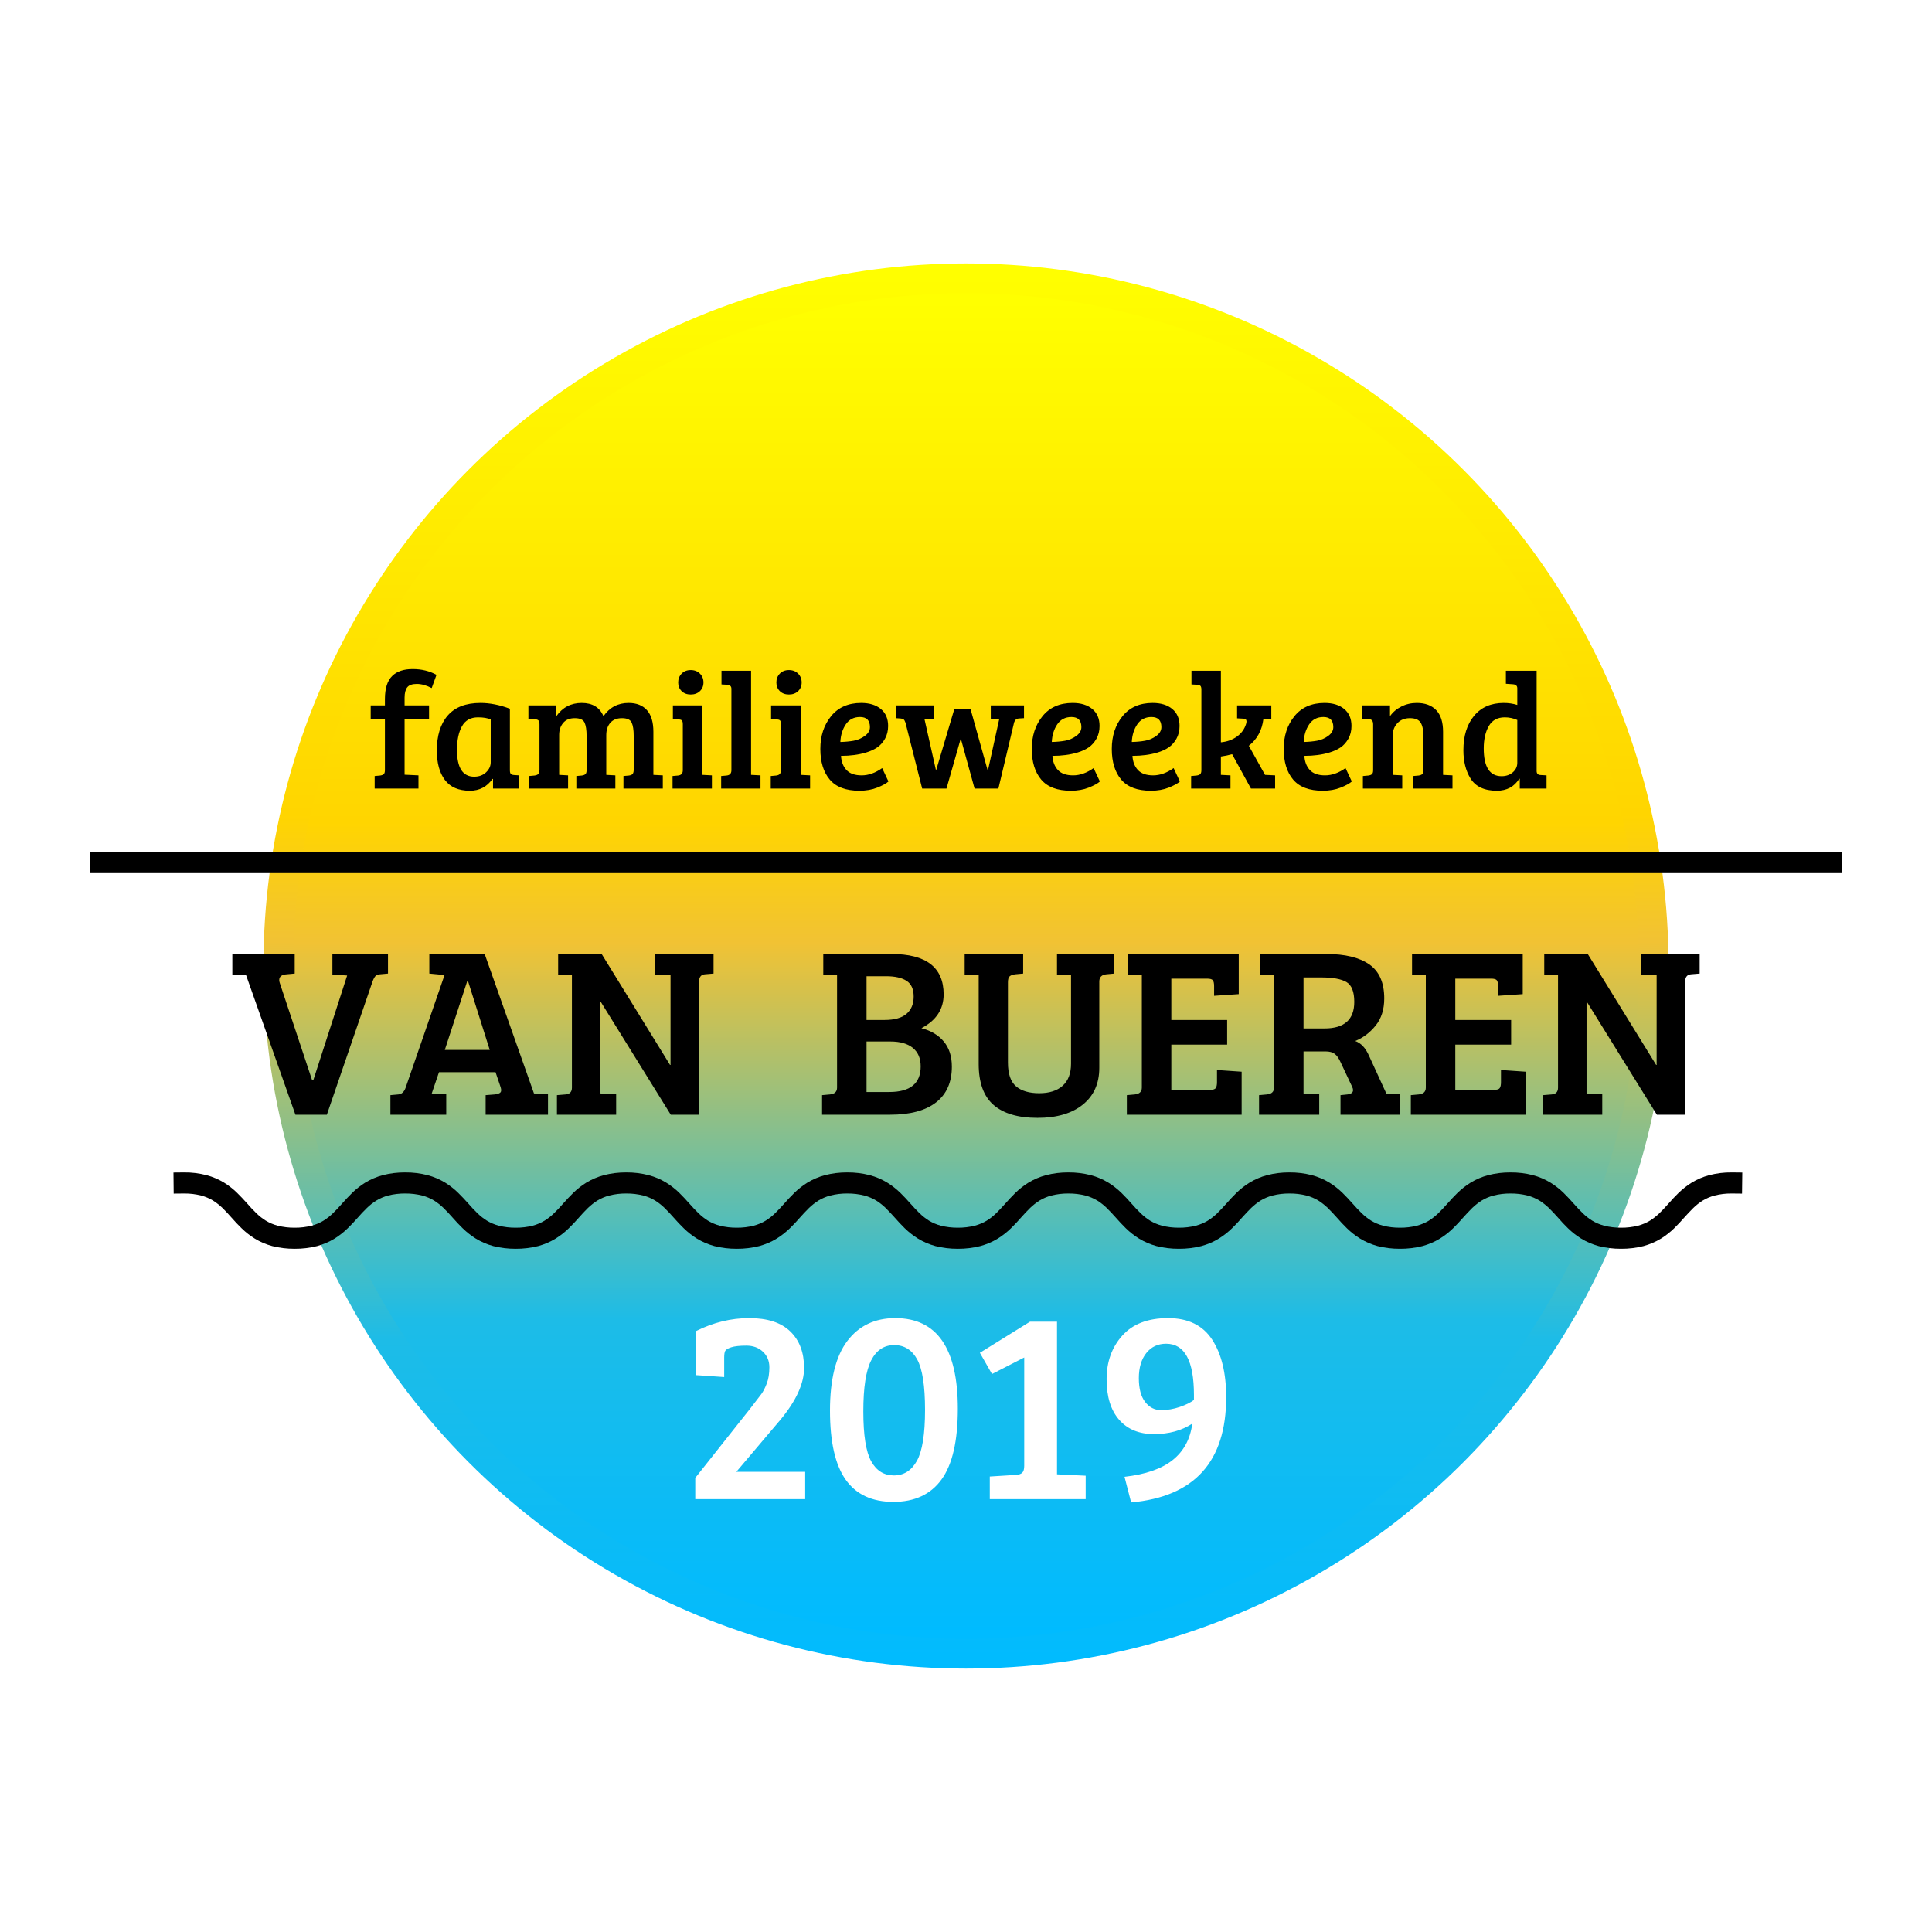 <?xml version="1.0" standalone="no"?><!-- Generator: Gravit.io --><svg xmlns="http://www.w3.org/2000/svg" xmlns:xlink="http://www.w3.org/1999/xlink" style="isolation:isolate" viewBox="804.653 337.653 366.694 366.694" width="366.694" height="366.694"><defs><clipPath id="_clipPath_tNSAtPkoAVJin85YQxoK3bOX3G9MWlN9"><rect x="804.653" y="337.653" width="366.694" height="366.694"/></clipPath></defs><g clip-path="url(#_clipPath_tNSAtPkoAVJin85YQxoK3bOX3G9MWlN9)"><g><defs><filter id="3qd1XMywRk2cRPlJQEOvPowDXqHjqMii" x="-200%" y="-200%" width="400%" height="400%" filterUnits="objectBoundingBox" color-interpolation-filters="sRGB"><feGaussianBlur xmlns="http://www.w3.org/2000/svg" stdDeviation="21.468"/></filter></defs><g filter="url(#3qd1XMywRk2cRPlJQEOvPowDXqHjqMii)"><linearGradient id="_lgradient_2" x1="0.5" y1="0" x2="0.5" y2="1" gradientTransform="matrix(266.694,0,0,266.694,854.653,387.653)" gradientUnits="userSpaceOnUse"><stop offset="0%" stop-opacity="1" style="stop-color:rgb(255,255,0)"/><stop offset="39.244%" stop-opacity="1" style="stop-color:rgb(255,213,0)"/><stop offset="48.261%" stop-opacity="1" style="stop-color:rgb(241,194,52)"/><stop offset="76.522%" stop-opacity="1" style="stop-color:rgb(29,188,231)"/><stop offset="100%" stop-opacity="1" style="stop-color:rgb(0,187,255)"/></linearGradient><circle vector-effect="non-scaling-stroke" cx="988" cy="521" r="133.347" fill="url(#_lgradient_2)"/></g><linearGradient id="_lgradient_3" x1="0.5" y1="0" x2="0.5" y2="1" gradientTransform="matrix(255.399,0,0,255.399,860.3,393.3)" gradientUnits="userSpaceOnUse"><stop offset="0%" stop-opacity="1" style="stop-color:rgb(255,255,0)"/><stop offset="39.244%" stop-opacity="1" style="stop-color:rgb(255,213,0)"/><stop offset="48.261%" stop-opacity="1" style="stop-color:rgb(241,194,52)"/><stop offset="76.522%" stop-opacity="1" style="stop-color:rgb(29,188,231)"/><stop offset="100%" stop-opacity="1" style="stop-color:rgb(0,187,255)"/></linearGradient><circle vector-effect="non-scaling-stroke" cx="988" cy="521" r="127.7" fill="url(#_lgradient_3)"/><path d=" M 960.912 522.621 L 960.912 518.722 L 973.848 518.722 L 973.848 518.722 Q 983.757 518.722 983.757 526.382 L 983.757 526.382 L 983.757 526.382 Q 983.757 530.603 979.536 532.805 L 979.536 532.805 L 979.536 532.805 Q 982.243 533.493 983.78 535.328 L 983.78 535.328 L 983.78 535.328 Q 985.316 537.163 985.316 540.099 L 985.316 540.099 L 985.316 540.099 Q 985.316 544.548 982.312 546.888 L 982.312 546.888 L 982.312 546.888 Q 979.307 549.227 973.573 549.227 L 973.573 549.227 L 960.682 549.227 L 960.682 545.512 L 962.196 545.374 L 962.196 545.374 Q 963.526 545.236 963.526 544.089 L 963.526 544.089 L 963.526 522.758 L 960.912 522.621 Z  M 973.664 535.328 L 969.123 535.328 L 969.123 544.915 L 973.435 544.915 L 973.435 544.915 Q 979.399 544.915 979.399 540.053 L 979.399 540.053 L 979.399 540.053 Q 979.399 537.759 977.908 536.543 L 977.908 536.543 L 977.908 536.543 Q 976.417 535.328 973.664 535.328 L 973.664 535.328 Z  M 972.839 522.942 L 969.123 522.942 L 969.123 531.245 L 972.518 531.245 L 972.518 531.245 Q 975.362 531.245 976.715 530.075 L 976.715 530.075 L 976.715 530.075 Q 978.068 528.906 978.068 526.795 L 978.068 526.795 L 978.068 526.795 Q 978.068 524.685 976.715 523.814 L 976.715 523.814 L 976.715 523.814 Q 975.362 522.942 972.839 522.942 L 972.839 522.942 Z  M 995.959 524.089 L 995.959 524.089 L 995.959 539.319 L 995.959 539.319 Q 995.959 542.53 997.496 543.837 L 997.496 543.837 L 997.496 543.837 Q 999.032 545.145 1001.899 545.145 L 1001.899 545.145 L 1001.899 545.145 Q 1004.766 545.145 1006.349 543.723 L 1006.349 543.723 L 1006.349 543.723 Q 1007.932 542.3 1007.932 539.548 L 1007.932 539.548 L 1007.932 522.758 L 1005.271 522.621 L 1005.271 518.722 L 1016.143 518.722 L 1016.143 522.437 L 1014.629 522.575 L 1014.629 522.575 Q 1013.299 522.713 1013.299 523.951 L 1013.299 523.951 L 1013.299 540.328 L 1013.299 540.328 Q 1013.299 544.778 1010.179 547.301 L 1010.179 547.301 L 1010.179 547.301 Q 1007.06 549.824 1001.555 549.824 L 1001.555 549.824 L 1001.555 549.824 Q 996.051 549.824 993.229 547.369 L 993.229 547.369 L 993.229 547.369 Q 990.408 544.915 990.408 539.594 L 990.408 539.594 L 990.408 522.758 L 987.747 522.621 L 987.747 518.722 L 998.849 518.722 L 998.849 522.437 L 997.335 522.575 L 997.335 522.575 Q 996.601 522.667 996.28 522.965 L 996.28 522.965 L 996.28 522.965 Q 995.959 523.263 995.959 524.089 Z  M 1040.318 541.062 L 1040.318 549.227 L 1018.528 549.227 L 1018.528 545.512 L 1020.042 545.374 L 1020.042 545.374 Q 1021.373 545.236 1021.373 544.089 L 1021.373 544.089 L 1021.373 522.758 L 1018.758 522.621 L 1018.758 518.722 L 1039.768 518.722 L 1039.768 526.337 L 1035.089 526.658 L 1035.089 524.823 L 1035.089 524.823 Q 1035.089 524.043 1034.859 523.722 L 1034.859 523.722 L 1034.859 523.722 Q 1034.63 523.401 1033.758 523.401 L 1033.758 523.401 L 1026.969 523.401 L 1026.969 531.245 L 1037.566 531.245 L 1037.566 535.924 L 1026.969 535.924 L 1026.969 544.502 L 1034.355 544.502 L 1034.355 544.502 Q 1035.18 544.502 1035.41 544.158 L 1035.41 544.158 L 1035.41 544.158 Q 1035.639 543.814 1035.639 543.034 L 1035.639 543.034 L 1035.639 540.741 L 1040.318 541.062 Z  M 1055.043 549.227 L 1043.621 549.227 L 1043.621 545.512 L 1045.135 545.374 L 1045.135 545.374 Q 1046.465 545.236 1046.465 544.089 L 1046.465 544.089 L 1046.465 522.758 L 1043.85 522.621 L 1043.85 518.722 L 1056.374 518.722 L 1056.374 518.722 Q 1061.695 518.722 1064.539 520.694 L 1064.539 520.694 L 1064.539 520.694 Q 1067.383 522.667 1067.383 527.162 L 1067.383 527.162 L 1067.383 527.162 Q 1067.383 530.282 1065.755 532.3 L 1065.755 532.3 L 1065.755 532.3 Q 1064.126 534.318 1061.878 535.236 L 1061.878 535.236 L 1061.878 535.236 Q 1063.53 535.832 1064.493 538.034 L 1064.493 538.034 L 1067.796 545.236 L 1070.411 545.328 L 1070.411 549.227 L 1059.08 549.227 L 1059.08 545.512 L 1060.411 545.374 L 1060.411 545.374 Q 1061.466 545.236 1061.466 544.548 L 1061.466 544.548 L 1061.466 544.548 Q 1061.466 544.273 1061.282 543.906 L 1061.282 543.906 L 1059.126 539.319 L 1059.126 539.319 Q 1058.621 538.172 1058.002 537.69 L 1058.002 537.69 L 1058.002 537.69 Q 1057.383 537.209 1056.236 537.209 L 1056.236 537.209 L 1052.062 537.209 L 1052.062 545.19 L 1055.043 545.328 L 1055.043 549.227 Z  M 1052.062 523.171 L 1052.062 532.851 L 1056.053 532.851 L 1056.053 532.851 Q 1061.695 532.851 1061.695 527.805 L 1061.695 527.805 L 1061.695 527.805 Q 1061.695 524.915 1060.204 524.043 L 1060.204 524.043 L 1060.204 524.043 Q 1058.713 523.171 1055.41 523.171 L 1055.41 523.171 L 1052.062 523.171 Z  M 1094.219 541.062 L 1094.219 549.227 L 1072.429 549.227 L 1072.429 545.512 L 1073.943 545.374 L 1073.943 545.374 Q 1075.273 545.236 1075.273 544.089 L 1075.273 544.089 L 1075.273 522.758 L 1072.659 522.621 L 1072.659 518.722 L 1093.668 518.722 L 1093.668 526.337 L 1088.989 526.658 L 1088.989 524.823 L 1088.989 524.823 Q 1088.989 524.043 1088.76 523.722 L 1088.76 523.722 L 1088.76 523.722 Q 1088.531 523.401 1087.659 523.401 L 1087.659 523.401 L 1080.87 523.401 L 1080.87 531.245 L 1091.467 531.245 L 1091.467 535.924 L 1080.87 535.924 L 1080.87 544.502 L 1088.255 544.502 L 1088.255 544.502 Q 1089.081 544.502 1089.311 544.158 L 1089.311 544.158 L 1089.311 544.158 Q 1089.54 543.814 1089.54 543.034 L 1089.54 543.034 L 1089.54 540.741 L 1094.219 541.062 Z  M 1108.761 549.227 L 1097.522 549.227 L 1097.522 545.512 L 1099.173 545.374 L 1099.173 545.374 Q 1100.366 545.282 1100.366 544.089 L 1100.366 544.089 L 1100.366 522.758 L 1097.751 522.621 L 1097.751 518.722 L 1106.008 518.722 L 1118.99 539.777 L 1119.082 539.777 L 1119.082 522.758 L 1116.055 522.621 L 1116.055 518.722 L 1127.248 518.722 L 1127.248 522.437 L 1125.596 522.575 L 1125.596 522.575 Q 1124.495 522.667 1124.495 523.997 L 1124.495 523.997 L 1124.495 549.227 L 1119.128 549.227 L 1105.871 527.85 L 1105.779 527.85 L 1105.779 545.19 L 1108.761 545.328 L 1108.761 549.227 Z  M 857.743 524.181 L 857.743 524.181 L 863.89 542.667 L 864.12 542.667 L 870.542 522.804 L 867.744 522.621 L 867.744 518.722 L 878.295 518.722 L 878.295 522.437 L 876.781 522.575 L 876.781 522.575 Q 876.184 522.621 875.909 522.919 L 875.909 522.919 L 875.909 522.919 Q 875.634 523.217 875.359 523.951 L 875.359 523.951 L 866.689 549.227 L 860.725 549.227 L 851.367 522.758 L 848.752 522.621 L 848.752 518.722 L 860.588 518.722 L 860.588 522.437 L 859.074 522.575 L 859.074 522.575 Q 857.652 522.667 857.652 523.676 L 857.652 523.676 L 857.652 523.676 Q 857.652 523.905 857.743 524.181 Z  M 881.643 544.089 L 881.643 544.089 L 889.029 522.713 L 886.139 522.437 L 886.139 518.722 L 896.644 518.722 L 906.002 545.19 L 906.048 545.19 L 908.663 545.328 L 908.663 549.227 L 896.827 549.227 L 896.827 545.512 L 898.571 545.374 L 898.571 545.374 Q 899.35 545.282 899.626 545.007 L 899.626 545.007 L 899.626 545.007 Q 899.901 544.732 899.672 543.998 L 899.672 543.998 L 898.708 541.154 L 887.974 541.154 L 886.598 545.19 L 889.35 545.328 L 889.35 549.227 L 878.753 549.227 L 878.753 545.512 L 880.267 545.374 L 880.267 545.374 Q 881.231 545.282 881.643 544.089 Z  M 893.479 523.859 L 893.341 523.859 L 889.075 536.933 L 897.607 536.933 L 893.479 523.859 Z  M 921.599 549.227 L 910.36 549.227 L 910.36 545.512 L 912.011 545.374 L 912.011 545.374 Q 913.204 545.282 913.204 544.089 L 913.204 544.089 L 913.204 522.758 L 910.589 522.621 L 910.589 518.722 L 918.846 518.722 L 931.829 539.777 L 931.92 539.777 L 931.92 522.758 L 928.893 522.621 L 928.893 518.722 L 940.086 518.722 L 940.086 522.437 L 938.434 522.575 L 938.434 522.575 Q 937.333 522.667 937.333 523.997 L 937.333 523.997 L 937.333 549.227 L 931.966 549.227 L 918.709 527.85 L 918.617 527.85 L 918.617 545.19 L 921.599 545.328 L 921.599 549.227 Z " fill-rule="evenodd" fill="rgb(0,0,0)"/><path d=" M 1152.29 499.37 L 1154.29 499.37 L 1154.29 503.37 L 1152.29 503.37 L 823.71 503.37 L 821.71 503.37 L 821.71 499.37 L 823.71 499.37 L 1152.29 499.37 Z " fill="rgb(0,0,0)"/><path d=" M 851.6 566.11 C 852.14 566.74 852.71 567.34 853.31 567.92 C 853.85 568.45 854.45 568.93 855.1 569.33 C 855.79 569.75 856.55 570.07 857.33 570.28 C 858.39 570.55 859.49 570.68 860.58 570.67 C 861.67 570.68 862.77 570.55 863.83 570.28 C 864.61 570.07 865.37 569.75 866.06 569.33 C 866.71 568.93 867.31 568.45 867.85 567.92 C 868.45 567.34 869.02 566.74 869.56 566.11 C 870.18 565.41 870.82 564.73 871.49 564.07 C 872.24 563.33 873.08 562.68 873.97 562.12 C 875.01 561.49 876.13 561.01 877.3 560.7 C 878.69 560.34 880.13 560.17 881.56 560.18 C 882.99 560.17 884.43 560.34 885.82 560.7 C 886.99 561.01 888.11 561.49 889.15 562.12 C 890.04 562.68 890.88 563.33 891.63 564.07 C 892.3 564.73 892.94 565.41 893.56 566.11 C 894.1 566.74 894.67 567.34 895.27 567.92 C 895.81 568.45 896.41 568.93 897.06 569.33 C 897.75 569.75 898.51 570.07 899.29 570.28 C 900.35 570.55 901.45 570.68 902.54 570.67 C 903.63 570.68 904.73 570.55 905.79 570.28 C 906.57 570.07 907.33 569.75 908.02 569.33 C 908.67 568.93 909.27 568.45 909.81 567.92 C 910.41 567.34 910.98 566.74 911.52 566.11 C 912.14 565.41 912.78 564.73 913.45 564.07 C 914.2 563.33 915.04 562.68 915.93 562.12 C 916.97 561.49 918.09 561.01 919.26 560.7 C 920.65 560.34 922.08 560.17 923.52 560.18 C 924.95 560.17 926.38 560.34 927.77 560.7 C 928.95 561.01 930.07 561.49 931.1 562.12 C 932 562.68 932.84 563.33 933.59 564.07 C 934.26 564.73 934.9 565.41 935.51 566.11 C 936.06 566.74 936.63 567.34 937.22 567.92 C 937.77 568.45 938.37 568.93 939.01 569.33 C 939.71 569.75 940.46 570.07 941.25 570.28 C 942.31 570.55 943.4 570.68 944.5 570.67 C 945.59 570.68 946.68 570.55 947.74 570.28 C 948.53 570.07 949.29 569.75 949.98 569.33 C 950.63 568.93 951.23 568.45 951.77 567.92 C 952.37 567.34 952.94 566.74 953.48 566.11 C 954.1 565.41 954.74 564.73 955.41 564.07 C 956.16 563.33 957 562.68 957.89 562.12 C 958.93 561.49 960.05 561.01 961.22 560.7 C 962.61 560.34 964.04 560.17 965.48 560.18 C 966.91 560.17 968.34 560.34 969.73 560.7 C 970.91 561.01 972.03 561.49 973.06 562.12 C 973.96 562.68 974.79 563.33 975.55 564.07 C 976.22 564.73 976.86 565.41 977.47 566.11 C 978.02 566.74 978.59 567.34 979.18 567.92 C 979.73 568.45 980.33 568.93 980.97 569.33 C 981.67 569.75 982.42 570.07 983.21 570.28 C 984.27 570.55 985.36 570.68 986.46 570.67 C 987.55 570.68 988.64 570.55 989.7 570.28 C 990.49 570.07 991.24 569.75 991.94 569.33 C 992.59 568.93 993.19 568.45 993.73 567.92 C 994.32 567.34 994.89 566.74 995.44 566.11 C 996.06 565.41 996.7 564.73 997.36 564.07 C 998.12 563.33 998.95 562.68 999.85 562.12 C 1000.89 561.49 1002.01 561.01 1003.18 560.7 C 1004.57 560.34 1006 560.17 1007.44 560.18 C 1008.87 560.17 1010.3 560.34 1011.69 560.7 C 1012.86 561.01 1013.99 561.49 1015.02 562.12 C 1015.92 562.68 1016.75 563.33 1017.51 564.07 C 1018.18 564.73 1018.82 565.41 1019.43 566.11 C 1019.98 566.74 1020.55 567.34 1021.14 567.92 C 1021.69 568.45 1022.29 568.93 1022.93 569.33 C 1023.63 569.75 1024.38 570.07 1025.17 570.28 C 1026.23 570.55 1027.32 570.68 1028.42 570.67 C 1029.51 570.68 1030.6 570.55 1031.66 570.28 C 1032.45 570.07 1033.2 569.75 1033.9 569.33 C 1034.55 568.93 1035.15 568.45 1035.69 567.92 C 1036.28 567.34 1036.85 566.74 1037.4 566.11 C 1038.01 565.41 1038.66 564.73 1039.32 564.07 C 1040.08 563.33 1040.91 562.68 1041.81 562.12 C 1042.85 561.49 1043.97 561.01 1045.14 560.7 C 1046.53 560.34 1047.96 560.17 1049.4 560.18 C 1050.83 560.17 1052.26 560.34 1053.65 560.7 C 1054.82 561.01 1055.95 561.49 1056.98 562.12 C 1057.88 562.68 1058.71 563.33 1059.47 564.07 C 1060.14 564.73 1060.78 565.41 1061.39 566.11 C 1061.94 566.74 1062.51 567.34 1063.1 567.92 C 1063.65 568.45 1064.25 568.93 1064.89 569.33 C 1065.59 569.75 1066.34 570.07 1067.13 570.28 C 1068.19 570.55 1069.28 570.68 1070.38 570.67 C 1071.47 570.68 1072.56 570.55 1073.62 570.28 C 1074.41 570.07 1075.16 569.75 1075.86 569.33 C 1076.5 568.93 1077.1 568.45 1077.65 567.92 C 1078.24 567.34 1078.81 566.74 1079.36 566.11 C 1079.97 565.41 1080.62 564.73 1081.28 564.07 C 1082.04 563.33 1082.87 562.68 1083.77 562.12 C 1084.8 561.49 1085.93 561.01 1087.1 560.7 C 1088.49 560.34 1089.92 560.17 1091.35 560.18 C 1092.79 560.17 1094.22 560.34 1095.61 560.7 C 1096.78 561.01 1097.9 561.49 1098.94 562.12 C 1099.84 562.68 1100.67 563.33 1101.43 564.07 C 1102.09 564.73 1102.74 565.41 1103.35 566.11 C 1103.9 566.74 1104.47 567.34 1105.06 567.92 C 1105.6 568.45 1106.21 568.93 1106.85 569.33 C 1107.55 569.75 1108.3 570.07 1109.09 570.28 C 1110.15 570.55 1111.24 570.68 1112.33 570.67 C 1113.43 570.68 1114.52 570.55 1115.58 570.28 C 1116.37 570.07 1117.12 569.75 1117.82 569.33 C 1118.46 568.93 1119.06 568.45 1119.61 567.92 C 1120.2 567.34 1120.77 566.74 1121.32 566.11 C 1121.93 565.41 1122.57 564.73 1123.24 564.07 C 1124 563.33 1124.83 562.68 1125.73 562.12 C 1126.76 561.49 1127.89 561.01 1129.06 560.7 C 1130.46 560.34 1131.89 560.16 1133.34 560.18 L 1135.34 560.2 L 1135.29 564.2 L 1133.29 564.18 C 1132.2 564.17 1131.12 564.3 1130.07 564.57 C 1129.28 564.78 1128.53 565.1 1127.83 565.52 C 1127.18 565.93 1126.58 566.4 1126.04 566.93 C 1125.45 567.51 1124.88 568.12 1124.33 568.74 C 1123.71 569.45 1123.07 570.13 1122.41 570.78 C 1121.65 571.52 1120.82 572.17 1119.92 572.73 C 1118.88 573.37 1117.76 573.84 1116.59 574.16 C 1115.2 574.51 1113.77 574.68 1112.33 574.67 C 1110.9 574.68 1109.47 574.51 1108.08 574.16 C 1106.91 573.84 1105.78 573.37 1104.75 572.73 C 1103.85 572.17 1103.02 571.52 1102.26 570.78 C 1101.59 570.13 1100.95 569.45 1100.34 568.74 C 1099.79 568.12 1099.22 567.51 1098.63 566.93 C 1098.08 566.4 1097.48 565.93 1096.84 565.52 C 1096.14 565.1 1095.39 564.78 1094.6 564.57 C 1093.54 564.3 1092.45 564.17 1091.35 564.18 C 1090.26 564.17 1089.17 564.3 1088.11 564.57 C 1087.32 564.78 1086.57 565.1 1085.87 565.52 C 1085.23 565.93 1084.63 566.4 1084.08 566.93 C 1083.49 567.51 1082.92 568.12 1082.37 568.74 C 1081.76 569.45 1081.11 570.13 1080.45 570.78 C 1079.69 571.52 1078.86 572.17 1077.96 572.73 C 1076.93 573.37 1075.8 573.84 1074.63 574.16 C 1073.24 574.51 1071.81 574.68 1070.38 574.67 C 1068.94 574.68 1067.51 574.51 1066.12 574.16 C 1064.95 573.84 1063.83 573.37 1062.79 572.73 C 1061.89 572.17 1061.06 571.52 1060.3 570.78 C 1059.64 570.13 1058.99 569.45 1058.38 568.74 C 1057.83 568.12 1057.26 567.51 1056.67 566.93 C 1056.12 566.4 1055.52 565.93 1054.88 565.52 C 1054.18 565.1 1053.43 564.78 1052.64 564.57 C 1051.58 564.3 1050.49 564.17 1049.4 564.18 C 1048.3 564.17 1047.21 564.3 1046.15 564.57 C 1045.36 564.78 1044.61 565.1 1043.91 565.52 C 1043.27 565.93 1042.67 566.4 1042.12 566.93 C 1041.53 567.51 1040.96 568.12 1040.41 568.74 C 1039.8 569.45 1039.16 570.13 1038.49 570.78 C 1037.73 571.52 1036.9 572.17 1036 572.73 C 1034.97 573.37 1033.84 573.84 1032.67 574.16 C 1031.28 574.51 1029.85 574.68 1028.42 574.67 C 1026.98 574.68 1025.55 574.51 1024.16 574.16 C 1022.99 573.84 1021.87 573.37 1020.83 572.73 C 1019.93 572.17 1019.1 571.52 1018.34 570.78 C 1017.68 570.13 1017.04 569.45 1016.42 568.74 C 1015.87 568.12 1015.3 567.51 1014.71 566.93 C 1014.17 566.4 1013.57 565.93 1012.92 565.52 C 1012.22 565.1 1011.47 564.78 1010.68 564.57 C 1009.62 564.3 1008.53 564.17 1007.44 564.18 C 1006.34 564.17 1005.25 564.3 1004.19 564.57 C 1003.4 564.78 1002.65 565.1 1001.95 565.52 C 1001.31 565.93 1000.71 566.4 1000.16 566.93 C 999.57 567.51 999 568.12 998.45 568.74 C 997.84 569.45 997.2 570.13 996.53 570.78 C 995.77 571.52 994.94 572.17 994.04 572.73 C 993.01 573.37 991.89 573.84 990.71 574.16 C 989.32 574.51 987.89 574.68 986.46 574.67 C 985.02 574.68 983.59 574.51 982.2 574.16 C 981.03 573.84 979.91 573.37 978.87 572.73 C 977.98 572.17 977.14 571.52 976.38 570.78 C 975.72 570.13 975.08 569.45 974.46 568.74 C 973.91 568.12 973.34 567.51 972.75 566.93 C 972.21 566.4 971.61 565.93 970.96 565.52 C 970.27 565.1 969.51 564.78 968.72 564.57 C 967.66 564.3 966.57 564.17 965.48 564.18 C 964.38 564.17 963.29 564.3 962.23 564.57 C 961.44 564.78 960.69 565.1 959.99 565.52 C 959.35 565.93 958.75 566.4 958.2 566.93 C 957.61 567.51 957.04 568.12 956.49 568.74 C 955.88 569.45 955.24 570.13 954.57 570.78 C 953.81 571.52 952.98 572.17 952.08 572.73 C 951.05 573.37 949.93 573.84 948.75 574.16 C 947.36 574.51 945.93 574.68 944.5 574.67 C 943.06 574.68 941.63 574.51 940.24 574.16 C 939.07 573.84 937.95 573.37 936.91 572.73 C 936.02 572.17 935.18 571.52 934.43 570.78 C 933.76 570.13 933.12 569.45 932.5 568.74 C 931.96 568.12 931.39 567.51 930.79 566.93 C 930.25 566.4 929.65 565.93 929 565.52 C 928.31 565.1 927.55 564.78 926.77 564.57 C 925.7 564.3 924.61 564.17 923.52 564.18 C 922.42 564.17 921.33 564.3 920.27 564.57 C 919.48 564.78 918.73 565.1 918.03 565.52 C 917.39 565.93 916.79 566.4 916.24 566.93 C 915.65 567.51 915.08 568.12 914.54 568.74 C 913.92 569.45 913.28 570.13 912.61 570.78 C 911.86 571.52 911.02 572.17 910.12 572.73 C 909.09 573.37 907.97 573.84 906.79 574.16 C 905.4 574.51 903.97 574.68 902.54 574.67 C 901.1 574.68 899.67 574.51 898.28 574.16 C 897.11 573.84 895.99 573.37 894.95 572.73 C 894.06 572.17 893.22 571.52 892.47 570.78 C 891.8 570.13 891.16 569.45 890.54 568.74 C 890 568.12 889.43 567.51 888.83 566.93 C 888.29 566.4 887.69 565.93 887.04 565.52 C 886.35 565.1 885.59 564.78 884.81 564.57 C 883.75 564.3 882.65 564.17 881.56 564.18 C 880.47 564.17 879.37 564.3 878.31 564.57 C 877.53 564.78 876.77 565.1 876.08 565.52 C 875.43 565.93 874.83 566.4 874.29 566.93 C 873.69 567.51 873.12 568.12 872.58 568.74 C 871.96 569.45 871.32 570.13 870.65 570.78 C 869.9 571.52 869.06 572.17 868.17 572.73 C 867.13 573.37 866.01 573.84 864.84 574.16 C 863.45 574.51 862.02 574.68 860.58 574.67 C 859.15 574.68 857.72 574.51 856.33 574.16 C 855.15 573.84 854.03 573.37 853 572.73 C 852.1 572.17 851.26 571.52 850.51 570.78 C 849.84 570.13 849.2 569.45 848.58 568.74 C 848.04 568.12 847.47 567.51 846.88 566.93 C 846.33 566.4 845.73 565.93 845.09 565.52 C 844.39 565.1 843.64 564.78 842.85 564.57 C 841.79 564.3 840.71 564.17 839.62 564.18 L 837.62 564.2 L 837.58 560.2 L 839.58 560.18 C 841.02 560.16 842.46 560.34 843.86 560.7 C 845.03 561.01 846.15 561.49 847.19 562.12 C 848.08 562.68 848.92 563.33 849.67 564.07 C 850.34 564.73 850.98 565.41 851.6 566.11 Z " fill="rgb(0,0,0)"/><path d=" M 877.711 483.813 L 877.711 483.813 L 877.711 474.18 L 875.012 474.18 L 875.012 471.545 L 877.711 471.545 L 877.711 470.352 L 877.711 470.352 Q 877.711 467.278 879.122 465.928 L 879.122 465.928 L 879.122 465.928 Q 880.44 464.642 882.982 464.642 L 882.982 464.642 L 882.982 464.642 Q 885.523 464.642 887.5 465.74 L 887.5 465.74 L 886.59 468.25 L 886.59 468.25 Q 885.084 467.466 883.766 467.466 L 883.766 467.466 L 883.766 467.466 Q 882.448 467.466 881.946 468.109 L 881.946 468.109 L 881.946 468.109 Q 881.444 468.752 881.444 470.07 L 881.444 470.07 L 881.444 471.545 L 886.088 471.545 L 886.088 474.18 L 881.444 474.18 L 881.444 484.691 L 884.08 484.817 L 884.08 487.327 L 875.765 487.327 L 875.765 484.942 L 876.801 484.848 L 876.801 484.848 Q 877.271 484.785 877.491 484.581 L 877.491 484.581 L 877.491 484.581 Q 877.711 484.377 877.711 483.813 Z  M 901.431 472.172 L 901.431 472.172 L 901.431 483.844 L 901.431 483.844 Q 901.431 484.346 901.603 484.534 L 901.603 484.534 L 901.603 484.534 Q 901.776 484.723 902.215 484.754 L 902.215 484.754 L 903.219 484.817 L 903.219 487.327 L 898.23 487.327 L 898.23 485.507 L 898.136 485.476 L 898.136 485.476 Q 896.567 487.735 893.838 487.735 L 893.838 487.735 L 893.838 487.735 Q 890.637 487.735 889.1 485.695 L 889.1 485.695 L 889.1 485.695 Q 887.563 483.656 887.563 480.11 L 887.563 480.11 L 887.563 480.11 Q 887.563 475.843 889.633 473.459 L 889.633 473.459 L 889.633 473.459 Q 891.704 471.074 895.846 471.074 L 895.846 471.074 L 895.846 471.074 Q 898.513 471.074 901.431 472.172 Z  M 897.791 482.338 L 897.791 482.338 L 897.791 474.212 L 897.791 474.212 Q 896.913 473.804 895.375 473.804 L 895.375 473.804 L 895.375 473.804 Q 893.273 473.804 892.332 475.498 L 892.332 475.498 L 892.332 475.498 Q 891.39 477.192 891.39 479.985 L 891.39 479.985 L 891.39 479.985 Q 891.39 485.068 894.653 485.068 L 894.653 485.068 L 894.653 485.068 Q 896.034 485.068 896.913 484.236 L 896.913 484.236 L 896.913 484.236 Q 897.791 483.405 897.791 482.338 Z  M 906.263 474.18 L 904.945 474.086 L 904.945 471.545 L 910.247 471.545 L 910.247 473.584 L 910.247 473.584 Q 912.004 471.074 915.063 471.074 L 915.063 471.074 L 915.063 471.074 Q 918.123 471.074 919.189 473.584 L 919.189 473.584 L 919.189 473.584 Q 920.946 471.074 923.958 471.074 L 923.958 471.074 L 923.958 471.074 Q 926.218 471.074 927.441 472.439 L 927.441 472.439 L 927.441 472.439 Q 928.665 473.804 928.665 476.533 L 928.665 476.533 L 928.665 484.723 L 930.453 484.817 L 930.453 487.327 L 922.986 487.327 L 922.986 484.942 L 924.021 484.848 L 924.021 484.848 Q 924.492 484.785 924.696 484.581 L 924.696 484.581 L 924.696 484.581 Q 924.9 484.377 924.931 483.844 L 924.931 483.844 L 924.931 477.349 L 924.931 477.349 Q 924.931 475.624 924.539 474.792 L 924.539 474.792 L 924.539 474.792 Q 924.147 473.961 922.703 473.961 L 922.703 473.961 L 922.703 473.961 Q 921.26 473.961 920.491 474.839 L 920.491 474.839 L 920.491 474.839 Q 919.723 475.718 919.723 477.192 L 919.723 477.192 L 919.723 484.723 L 921.448 484.817 L 921.448 487.327 L 914.044 487.327 L 914.044 484.942 L 915.079 484.848 L 915.079 484.848 Q 915.55 484.785 915.769 484.581 L 915.769 484.581 L 915.769 484.581 Q 915.989 484.377 915.989 483.813 L 915.989 483.813 L 915.989 477.349 L 915.989 477.349 Q 915.989 475.624 915.597 474.792 L 915.597 474.792 L 915.597 474.792 Q 915.205 473.961 913.746 473.961 L 913.746 473.961 L 913.746 473.961 Q 912.287 473.961 911.534 474.871 L 911.534 474.871 L 911.534 474.871 Q 910.781 475.78 910.781 477.13 L 910.781 477.13 L 910.781 484.723 L 912.475 484.817 L 912.475 487.327 L 905.07 487.327 L 905.07 484.942 L 906.106 484.848 L 906.106 484.848 Q 906.576 484.785 906.796 484.581 L 906.796 484.581 L 906.796 484.581 Q 907.016 484.377 907.016 483.813 L 907.016 483.813 L 907.047 483.813 L 907.047 475.153 L 907.047 475.153 Q 907.047 474.62 906.874 474.416 L 906.874 474.416 L 906.874 474.416 Q 906.702 474.212 906.263 474.18 L 906.263 474.18 Z  M 932.367 471.545 L 937.983 471.545 L 937.983 484.723 L 939.772 484.817 L 939.772 487.327 L 932.304 487.327 L 932.304 484.942 L 933.34 484.848 L 933.34 484.848 Q 934.25 484.754 934.25 483.844 L 934.25 483.844 L 934.25 475.122 L 934.25 475.122 Q 934.25 474.588 934.077 474.4 L 934.077 474.4 L 934.077 474.4 Q 933.905 474.212 933.465 474.212 L 933.465 474.212 L 932.367 474.149 L 932.367 471.545 Z  M 934.03 468.831 L 934.03 468.831 L 934.03 468.831 Q 933.371 468.188 933.371 467.184 L 933.371 467.184 L 933.371 467.184 Q 933.371 466.179 934.03 465.505 L 934.03 465.505 L 934.03 465.505 Q 934.689 464.83 935.756 464.83 L 935.756 464.83 L 935.756 464.83 Q 936.823 464.83 937.497 465.505 L 937.497 465.505 L 937.497 465.505 Q 938.172 466.179 938.172 467.184 L 938.172 467.184 L 938.172 467.184 Q 938.172 468.188 937.497 468.831 L 937.497 468.831 L 937.497 468.831 Q 936.823 469.474 935.756 469.474 L 935.756 469.474 L 935.756 469.474 Q 934.689 469.474 934.03 468.831 Z  M 941.592 464.956 L 947.208 464.956 L 947.208 484.723 L 948.996 484.817 L 948.996 487.327 L 941.529 487.327 L 941.529 484.942 L 942.564 484.848 L 942.564 484.848 Q 943.474 484.754 943.474 483.844 L 943.474 483.844 L 943.474 468.376 L 943.474 468.376 Q 943.474 467.686 942.69 467.623 L 942.69 467.623 L 941.592 467.56 L 941.592 464.956 Z  M 951.004 471.545 L 956.621 471.545 L 956.621 484.723 L 958.409 484.817 L 958.409 487.327 L 950.942 487.327 L 950.942 484.942 L 951.977 484.848 L 951.977 484.848 Q 952.887 484.754 952.887 483.844 L 952.887 483.844 L 952.887 475.122 L 952.887 475.122 Q 952.887 474.588 952.714 474.4 L 952.714 474.4 L 952.714 474.4 Q 952.542 474.212 952.103 474.212 L 952.103 474.212 L 951.004 474.149 L 951.004 471.545 Z  M 952.667 468.831 L 952.667 468.831 L 952.667 468.831 Q 952.008 468.188 952.008 467.184 L 952.008 467.184 L 952.008 467.184 Q 952.008 466.179 952.667 465.505 L 952.667 465.505 L 952.667 465.505 Q 953.326 464.83 954.393 464.83 L 954.393 464.83 L 954.393 464.83 Q 955.46 464.83 956.134 465.505 L 956.134 465.505 L 956.134 465.505 Q 956.809 466.179 956.809 467.184 L 956.809 467.184 L 956.809 467.184 Q 956.809 468.188 956.134 468.831 L 956.134 468.831 L 956.134 468.831 Q 955.46 469.474 954.393 469.474 L 954.393 469.474 L 954.393 469.474 Q 953.326 469.474 952.667 468.831 Z  M 968.104 471.074 L 968.104 471.074 L 968.104 471.074 Q 970.457 471.074 971.838 472.219 L 971.838 472.219 L 971.838 472.219 Q 973.219 473.365 973.219 475.435 L 973.219 475.435 L 973.219 475.435 Q 973.219 476.816 972.622 477.867 L 972.622 477.867 L 972.622 477.867 Q 972.026 478.918 971.148 479.514 L 971.148 479.514 L 971.148 479.514 Q 970.269 480.11 969.014 480.487 L 969.014 480.487 L 969.014 480.487 Q 966.912 481.114 964.276 481.114 L 964.276 481.114 L 964.276 481.114 Q 964.371 482.777 965.312 483.797 L 965.312 483.797 L 965.312 483.797 Q 966.253 484.817 968.198 484.817 L 968.198 484.817 L 968.198 484.817 Q 970.144 484.817 972.089 483.436 L 972.089 483.436 L 973.281 485.978 L 973.281 485.978 Q 972.654 486.542 971.163 487.139 L 971.163 487.139 L 971.163 487.139 Q 969.673 487.735 967.759 487.735 L 967.759 487.735 L 967.759 487.735 Q 963.931 487.735 962.143 485.617 L 962.143 485.617 L 962.143 485.617 Q 960.354 483.499 960.354 479.797 L 960.354 479.797 L 960.354 479.797 Q 960.354 476.094 962.394 473.584 L 962.394 473.584 L 962.394 473.584 Q 964.433 471.074 968.104 471.074 Z  M 966.677 478.243 L 966.677 478.243 L 966.677 478.243 Q 967.822 478.04 968.794 477.334 L 968.794 477.334 L 968.794 477.334 Q 969.767 476.628 969.767 475.655 L 969.767 475.655 L 969.767 475.655 Q 969.767 473.741 967.885 473.741 L 967.885 473.741 L 967.885 473.741 Q 966.128 473.741 965.186 475.137 L 965.186 475.137 L 965.186 475.137 Q 964.245 476.533 964.151 478.479 L 964.151 478.479 L 964.151 478.479 Q 965.531 478.447 966.677 478.243 Z  M 982.349 483.781 L 985.8 472.172 L 988.844 472.172 L 992.107 483.844 L 992.169 483.844 L 994.303 474.149 L 992.703 474.055 L 992.703 471.545 L 999.009 471.545 L 999.009 473.961 L 997.974 474.023 L 997.974 474.023 Q 997.346 474.086 997.127 474.776 L 997.127 474.776 L 994.146 487.327 L 989.628 487.327 L 987.055 477.977 L 986.961 477.977 L 984.294 487.327 L 979.682 487.327 L 976.513 474.808 L 976.513 474.808 Q 976.356 474.369 976.184 474.212 L 976.184 474.212 L 976.184 474.212 Q 976.011 474.055 975.603 474.023 L 975.603 474.023 L 974.693 473.961 L 974.693 471.545 L 981.878 471.545 L 981.878 474.055 L 980.121 474.149 L 982.286 483.781 L 982.349 483.781 Z  M 1008.234 471.074 L 1008.234 471.074 L 1008.234 471.074 Q 1010.587 471.074 1011.968 472.219 L 1011.968 472.219 L 1011.968 472.219 Q 1013.348 473.365 1013.348 475.435 L 1013.348 475.435 L 1013.348 475.435 Q 1013.348 476.816 1012.752 477.867 L 1012.752 477.867 L 1012.752 477.867 Q 1012.156 478.918 1011.277 479.514 L 1011.277 479.514 L 1011.277 479.514 Q 1010.399 480.11 1009.144 480.487 L 1009.144 480.487 L 1009.144 480.487 Q 1007.042 481.114 1004.406 481.114 L 1004.406 481.114 L 1004.406 481.114 Q 1004.5 482.777 1005.441 483.797 L 1005.441 483.797 L 1005.441 483.797 Q 1006.383 484.817 1008.328 484.817 L 1008.328 484.817 L 1008.328 484.817 Q 1010.273 484.817 1012.219 483.436 L 1012.219 483.436 L 1013.411 485.978 L 1013.411 485.978 Q 1012.783 486.542 1011.293 487.139 L 1011.293 487.139 L 1011.293 487.139 Q 1009.803 487.735 1007.889 487.735 L 1007.889 487.735 L 1007.889 487.735 Q 1004.061 487.735 1002.273 485.617 L 1002.273 485.617 L 1002.273 485.617 Q 1000.484 483.499 1000.484 479.797 L 1000.484 479.797 L 1000.484 479.797 Q 1000.484 476.094 1002.523 473.584 L 1002.523 473.584 L 1002.523 473.584 Q 1004.563 471.074 1008.234 471.074 Z  M 1006.806 478.243 L 1006.806 478.243 L 1006.806 478.243 Q 1007.952 478.04 1008.924 477.334 L 1008.924 477.334 L 1008.924 477.334 Q 1009.897 476.628 1009.897 475.655 L 1009.897 475.655 L 1009.897 475.655 Q 1009.897 473.741 1008.014 473.741 L 1008.014 473.741 L 1008.014 473.741 Q 1006.257 473.741 1005.316 475.137 L 1005.316 475.137 L 1005.316 475.137 Q 1004.375 476.533 1004.281 478.479 L 1004.281 478.479 L 1004.281 478.479 Q 1005.661 478.447 1006.806 478.243 Z  M 1023.42 471.074 L 1023.42 471.074 L 1023.42 471.074 Q 1025.773 471.074 1027.154 472.219 L 1027.154 472.219 L 1027.154 472.219 Q 1028.534 473.365 1028.534 475.435 L 1028.534 475.435 L 1028.534 475.435 Q 1028.534 476.816 1027.938 477.867 L 1027.938 477.867 L 1027.938 477.867 Q 1027.342 478.918 1026.463 479.514 L 1026.463 479.514 L 1026.463 479.514 Q 1025.585 480.11 1024.33 480.487 L 1024.33 480.487 L 1024.33 480.487 Q 1022.228 481.114 1019.592 481.114 L 1019.592 481.114 L 1019.592 481.114 Q 1019.686 482.777 1020.627 483.797 L 1020.627 483.797 L 1020.627 483.797 Q 1021.569 484.817 1023.514 484.817 L 1023.514 484.817 L 1023.514 484.817 Q 1025.459 484.817 1027.405 483.436 L 1027.405 483.436 L 1028.597 485.978 L 1028.597 485.978 Q 1027.969 486.542 1026.479 487.139 L 1026.479 487.139 L 1026.479 487.139 Q 1024.989 487.735 1023.075 487.735 L 1023.075 487.735 L 1023.075 487.735 Q 1019.247 487.735 1017.458 485.617 L 1017.458 485.617 L 1017.458 485.617 Q 1015.67 483.499 1015.67 479.797 L 1015.67 479.797 L 1015.67 479.797 Q 1015.67 476.094 1017.709 473.584 L 1017.709 473.584 L 1017.709 473.584 Q 1019.749 471.074 1023.42 471.074 Z  M 1021.992 478.243 L 1021.992 478.243 L 1021.992 478.243 Q 1023.137 478.04 1024.11 477.334 L 1024.11 477.334 L 1024.11 477.334 Q 1025.083 476.628 1025.083 475.655 L 1025.083 475.655 L 1025.083 475.655 Q 1025.083 473.741 1023.2 473.741 L 1023.2 473.741 L 1023.2 473.741 Q 1021.443 473.741 1020.502 475.137 L 1020.502 475.137 L 1020.502 475.137 Q 1019.561 476.533 1019.466 478.479 L 1019.466 478.479 L 1019.466 478.479 Q 1020.847 478.447 1021.992 478.243 Z  M 1032.676 483.813 L 1032.676 483.813 L 1032.676 468.533 L 1032.676 468.533 Q 1032.676 468.031 1032.503 467.842 L 1032.503 467.842 L 1032.503 467.842 Q 1032.331 467.654 1031.891 467.623 L 1031.891 467.623 L 1030.793 467.56 L 1030.793 464.956 L 1036.378 464.956 L 1036.378 478.542 L 1036.378 478.542 Q 1038.104 478.385 1039.39 477.475 L 1039.39 477.475 L 1039.39 477.475 Q 1040.677 476.565 1041.147 475.09 L 1041.147 475.09 L 1041.147 475.09 Q 1041.241 474.776 1041.241 474.588 L 1041.241 474.588 L 1041.241 474.588 Q 1041.241 474.055 1040.645 474.055 L 1040.645 474.055 L 1039.453 473.992 L 1039.453 471.545 L 1045.948 471.545 L 1045.948 474.086 L 1044.442 474.149 L 1044.442 474.149 Q 1044.034 477.349 1041.681 479.2 L 1041.681 479.2 L 1044.755 484.723 L 1046.669 484.817 L 1046.669 487.327 L 1042.088 487.327 L 1038.512 480.801 L 1038.512 480.801 Q 1037.476 481.083 1036.378 481.24 L 1036.378 481.24 L 1036.378 484.723 L 1036.409 484.723 L 1038.198 484.817 L 1038.198 487.327 L 1030.73 487.327 L 1030.73 484.942 L 1031.766 484.848 L 1031.766 484.848 Q 1032.236 484.785 1032.456 484.581 L 1032.456 484.581 L 1032.456 484.581 Q 1032.676 484.377 1032.676 483.813 Z  M 1056.051 471.074 L 1056.051 471.074 L 1056.051 471.074 Q 1058.404 471.074 1059.784 472.219 L 1059.784 472.219 L 1059.784 472.219 Q 1061.165 473.365 1061.165 475.435 L 1061.165 475.435 L 1061.165 475.435 Q 1061.165 476.816 1060.569 477.867 L 1060.569 477.867 L 1060.569 477.867 Q 1059.973 478.918 1059.094 479.514 L 1059.094 479.514 L 1059.094 479.514 Q 1058.216 480.11 1056.961 480.487 L 1056.961 480.487 L 1056.961 480.487 Q 1054.858 481.114 1052.223 481.114 L 1052.223 481.114 L 1052.223 481.114 Q 1052.317 482.777 1053.258 483.797 L 1053.258 483.797 L 1053.258 483.797 Q 1054.199 484.817 1056.145 484.817 L 1056.145 484.817 L 1056.145 484.817 Q 1058.09 484.817 1060.035 483.436 L 1060.035 483.436 L 1061.228 485.978 L 1061.228 485.978 Q 1060.6 486.542 1059.11 487.139 L 1059.11 487.139 L 1059.11 487.139 Q 1057.62 487.735 1055.706 487.735 L 1055.706 487.735 L 1055.706 487.735 Q 1051.878 487.735 1050.089 485.617 L 1050.089 485.617 L 1050.089 485.617 Q 1048.301 483.499 1048.301 479.797 L 1048.301 479.797 L 1048.301 479.797 Q 1048.301 476.094 1050.34 473.584 L 1050.34 473.584 L 1050.34 473.584 Q 1052.38 471.074 1056.051 471.074 Z  M 1054.623 478.243 L 1054.623 478.243 L 1054.623 478.243 Q 1055.768 478.04 1056.741 477.334 L 1056.741 477.334 L 1056.741 477.334 Q 1057.714 476.628 1057.714 475.655 L 1057.714 475.655 L 1057.714 475.655 Q 1057.714 473.741 1055.831 473.741 L 1055.831 473.741 L 1055.831 473.741 Q 1054.074 473.741 1053.133 475.137 L 1053.133 475.137 L 1053.133 475.137 Q 1052.191 476.533 1052.097 478.479 L 1052.097 478.479 L 1052.097 478.479 Q 1053.478 478.447 1054.623 478.243 Z  M 1064.491 474.149 L 1063.173 474.055 L 1063.173 471.545 L 1068.475 471.545 L 1068.475 473.584 L 1068.475 473.584 Q 1069.291 472.423 1070.64 471.749 L 1070.64 471.749 L 1070.64 471.749 Q 1071.99 471.074 1073.558 471.074 L 1073.558 471.074 L 1073.558 471.074 Q 1075.943 471.074 1077.245 472.439 L 1077.245 472.439 L 1077.245 472.439 Q 1078.547 473.804 1078.547 476.533 L 1078.547 476.533 L 1078.547 484.723 L 1080.336 484.817 L 1080.336 487.327 L 1072.868 487.327 L 1072.868 484.942 L 1073.904 484.848 L 1073.904 484.848 Q 1074.374 484.785 1074.594 484.581 L 1074.594 484.581 L 1074.594 484.581 Q 1074.813 484.377 1074.813 483.813 L 1074.813 483.813 L 1074.813 477.349 L 1074.813 477.349 Q 1074.813 475.624 1074.28 474.792 L 1074.28 474.792 L 1074.28 474.792 Q 1073.747 473.961 1072.256 473.961 L 1072.256 473.961 L 1072.256 473.961 Q 1070.766 473.961 1069.887 474.902 L 1069.887 474.902 L 1069.887 474.902 Q 1069.009 475.843 1069.009 477.13 L 1069.009 477.13 L 1069.009 484.723 L 1070.797 484.817 L 1070.797 487.327 L 1063.33 487.327 L 1063.33 484.942 L 1064.365 484.848 L 1064.365 484.848 Q 1064.836 484.785 1065.056 484.581 L 1065.056 484.581 L 1065.056 484.581 Q 1065.275 484.377 1065.275 483.813 L 1065.275 483.813 L 1065.275 475.122 L 1065.275 475.122 Q 1065.275 474.18 1064.491 474.149 L 1064.491 474.149 Z  M 1090.062 471.074 L 1090.062 471.074 L 1090.062 471.074 Q 1091.411 471.074 1092.635 471.451 L 1092.635 471.451 L 1092.635 468.282 L 1092.635 468.282 Q 1092.635 467.591 1091.819 467.529 L 1091.819 467.529 L 1090.47 467.435 L 1090.47 464.956 L 1096.306 464.956 L 1096.306 484.032 L 1096.306 484.032 Q 1096.337 484.754 1097.09 484.754 L 1097.09 484.754 L 1098.188 484.817 L 1098.188 487.327 L 1093.105 487.327 L 1093.105 485.476 L 1093.011 485.444 L 1093.011 485.444 Q 1091.599 487.735 1088.744 487.735 L 1088.744 487.735 L 1088.744 487.735 Q 1085.167 487.735 1083.724 485.35 L 1083.724 485.35 L 1083.724 485.35 Q 1082.406 483.185 1082.406 480.048 L 1082.406 480.048 L 1082.406 480.048 Q 1082.406 475.969 1084.43 473.521 L 1084.43 473.521 L 1084.43 473.521 Q 1086.454 471.074 1090.062 471.074 Z  M 1092.635 482.432 L 1092.635 482.432 L 1092.635 474.306 L 1092.635 474.306 Q 1091.505 473.804 1090.25 473.804 L 1090.25 473.804 L 1090.25 473.804 Q 1088.18 473.804 1087.223 475.467 L 1087.223 475.467 L 1087.223 475.467 Q 1086.266 477.13 1086.266 479.702 L 1086.266 479.702 L 1086.266 479.702 Q 1086.266 484.974 1089.654 484.974 L 1089.654 484.974 L 1089.654 484.974 Q 1090.941 484.974 1091.788 484.236 L 1091.788 484.236 L 1091.788 484.236 Q 1092.635 483.499 1092.635 482.432 Z " fill-rule="evenodd" fill="rgb(0,0,0)"/><path d=" M 957.478 622.187 L 936.613 622.187 L 936.613 618.16 L 947.02 605.035 L 947.02 605.035 Q 948.641 602.943 949.164 602.237 L 949.164 602.237 L 949.164 602.237 Q 949.687 601.531 950.183 600.25 L 950.183 600.25 L 950.183 600.25 Q 950.68 598.969 950.68 597.165 L 950.68 597.165 L 950.68 597.165 Q 950.68 595.361 949.451 594.21 L 949.451 594.21 L 949.451 594.21 Q 948.222 593.06 946.314 593.06 L 946.314 593.06 L 946.314 593.06 Q 944.405 593.06 943.438 593.374 L 943.438 593.374 L 943.438 593.374 Q 942.47 593.687 942.287 594.08 L 942.287 594.08 L 942.287 594.08 Q 942.104 594.472 942.104 595.308 L 942.104 595.308 L 942.104 599.021 L 936.77 598.655 L 936.77 590.288 L 936.77 590.288 Q 941.686 587.831 946.863 587.831 L 946.863 587.831 L 946.863 587.831 Q 952.04 587.831 954.654 590.367 L 954.654 590.367 L 954.654 590.367 Q 957.269 592.903 957.269 597.296 L 957.269 597.296 L 957.269 597.296 Q 957.269 601.688 952.824 607.074 L 952.824 607.074 L 944.405 617.01 L 957.478 617.01 L 957.478 622.187 Z  M 974.578 587.831 L 974.578 587.831 L 974.578 587.831 Q 986.449 587.831 986.449 605.035 L 986.449 605.035 L 986.449 605.035 Q 986.449 614.186 983.363 618.448 L 983.363 618.448 L 983.363 618.448 Q 980.278 622.71 974.212 622.71 L 974.212 622.71 L 974.212 622.71 Q 968.146 622.71 965.165 618.5 L 965.165 618.5 L 965.165 618.5 Q 962.185 614.291 962.185 605.401 L 962.185 605.401 L 962.185 605.401 Q 962.185 596.511 965.479 592.171 L 965.479 592.171 L 965.479 592.171 Q 968.774 587.831 974.578 587.831 Z  M 970.003 614.997 L 970.003 614.997 L 970.003 614.997 Q 971.493 617.69 974.317 617.69 L 974.317 617.69 L 974.317 617.69 Q 977.141 617.69 978.683 614.918 L 978.683 614.918 L 978.683 614.918 Q 980.226 612.147 980.226 605.27 L 980.226 605.27 L 980.226 605.27 Q 980.226 598.394 978.735 595.674 L 978.735 595.674 L 978.735 595.674 Q 977.245 592.955 974.369 592.955 L 974.369 592.955 L 974.369 592.955 Q 971.493 592.955 970.003 595.857 L 970.003 595.857 L 970.003 595.857 Q 968.512 598.76 968.512 605.532 L 968.512 605.532 L 968.512 605.532 Q 968.512 612.304 970.003 614.997 Z  M 999.051 615.86 L 999.051 615.86 L 999.051 595.308 L 992.933 598.446 L 990.632 594.419 L 1000.149 588.51 L 1005.274 588.51 L 1005.274 617.481 L 1010.713 617.742 L 1010.713 622.187 L 992.515 622.187 L 992.515 617.899 L 997.535 617.585 L 997.535 617.585 Q 998.319 617.533 998.685 617.167 L 998.685 617.167 L 998.685 617.167 Q 999.051 616.801 999.051 615.86 Z  M 1019.341 622.815 L 1019.341 622.815 L 1018.086 617.951 L 1018.086 617.951 Q 1024.1 617.271 1027.237 614.761 L 1027.237 614.761 L 1027.237 614.761 Q 1030.375 612.251 1030.95 607.859 L 1030.95 607.859 L 1030.95 607.859 Q 1027.917 609.846 1023.681 609.846 L 1023.681 609.846 L 1023.681 609.846 Q 1019.446 609.846 1017.066 607.127 L 1017.066 607.127 L 1017.066 607.127 Q 1014.687 604.407 1014.687 599.44 L 1014.687 599.44 L 1014.687 599.44 Q 1014.687 594.472 1017.668 591.151 L 1017.668 591.151 L 1017.668 591.151 Q 1020.648 587.831 1026.348 587.831 L 1026.348 587.831 L 1026.348 587.831 Q 1032.048 587.831 1034.715 591.909 L 1034.715 591.909 L 1034.715 591.909 Q 1037.382 595.988 1037.382 602.839 L 1037.382 602.839 L 1037.382 602.839 Q 1037.382 621.193 1019.341 622.815 Z  M 1025.982 592.694 L 1025.982 592.694 Q 1023.629 592.694 1022.217 594.472 L 1022.217 594.472 L 1022.217 594.472 Q 1020.805 596.25 1020.805 599.23 L 1020.805 599.23 L 1020.805 599.23 Q 1020.805 602.211 1022.008 603.754 L 1022.008 603.754 L 1022.008 603.754 Q 1023.211 605.296 1025.015 605.296 L 1025.015 605.296 L 1025.015 605.296 Q 1026.819 605.296 1028.571 604.695 L 1028.571 604.695 L 1028.571 604.695 Q 1030.323 604.094 1031.264 603.362 L 1031.264 603.362 L 1031.264 603.362 Q 1031.264 602.891 1031.264 602.42 L 1031.264 602.42 L 1031.264 602.42 Q 1031.264 592.694 1025.982 592.694 L 1025.982 592.694 Z " fill-rule="evenodd" fill="rgb(255,255,255)"/></g></g></svg>